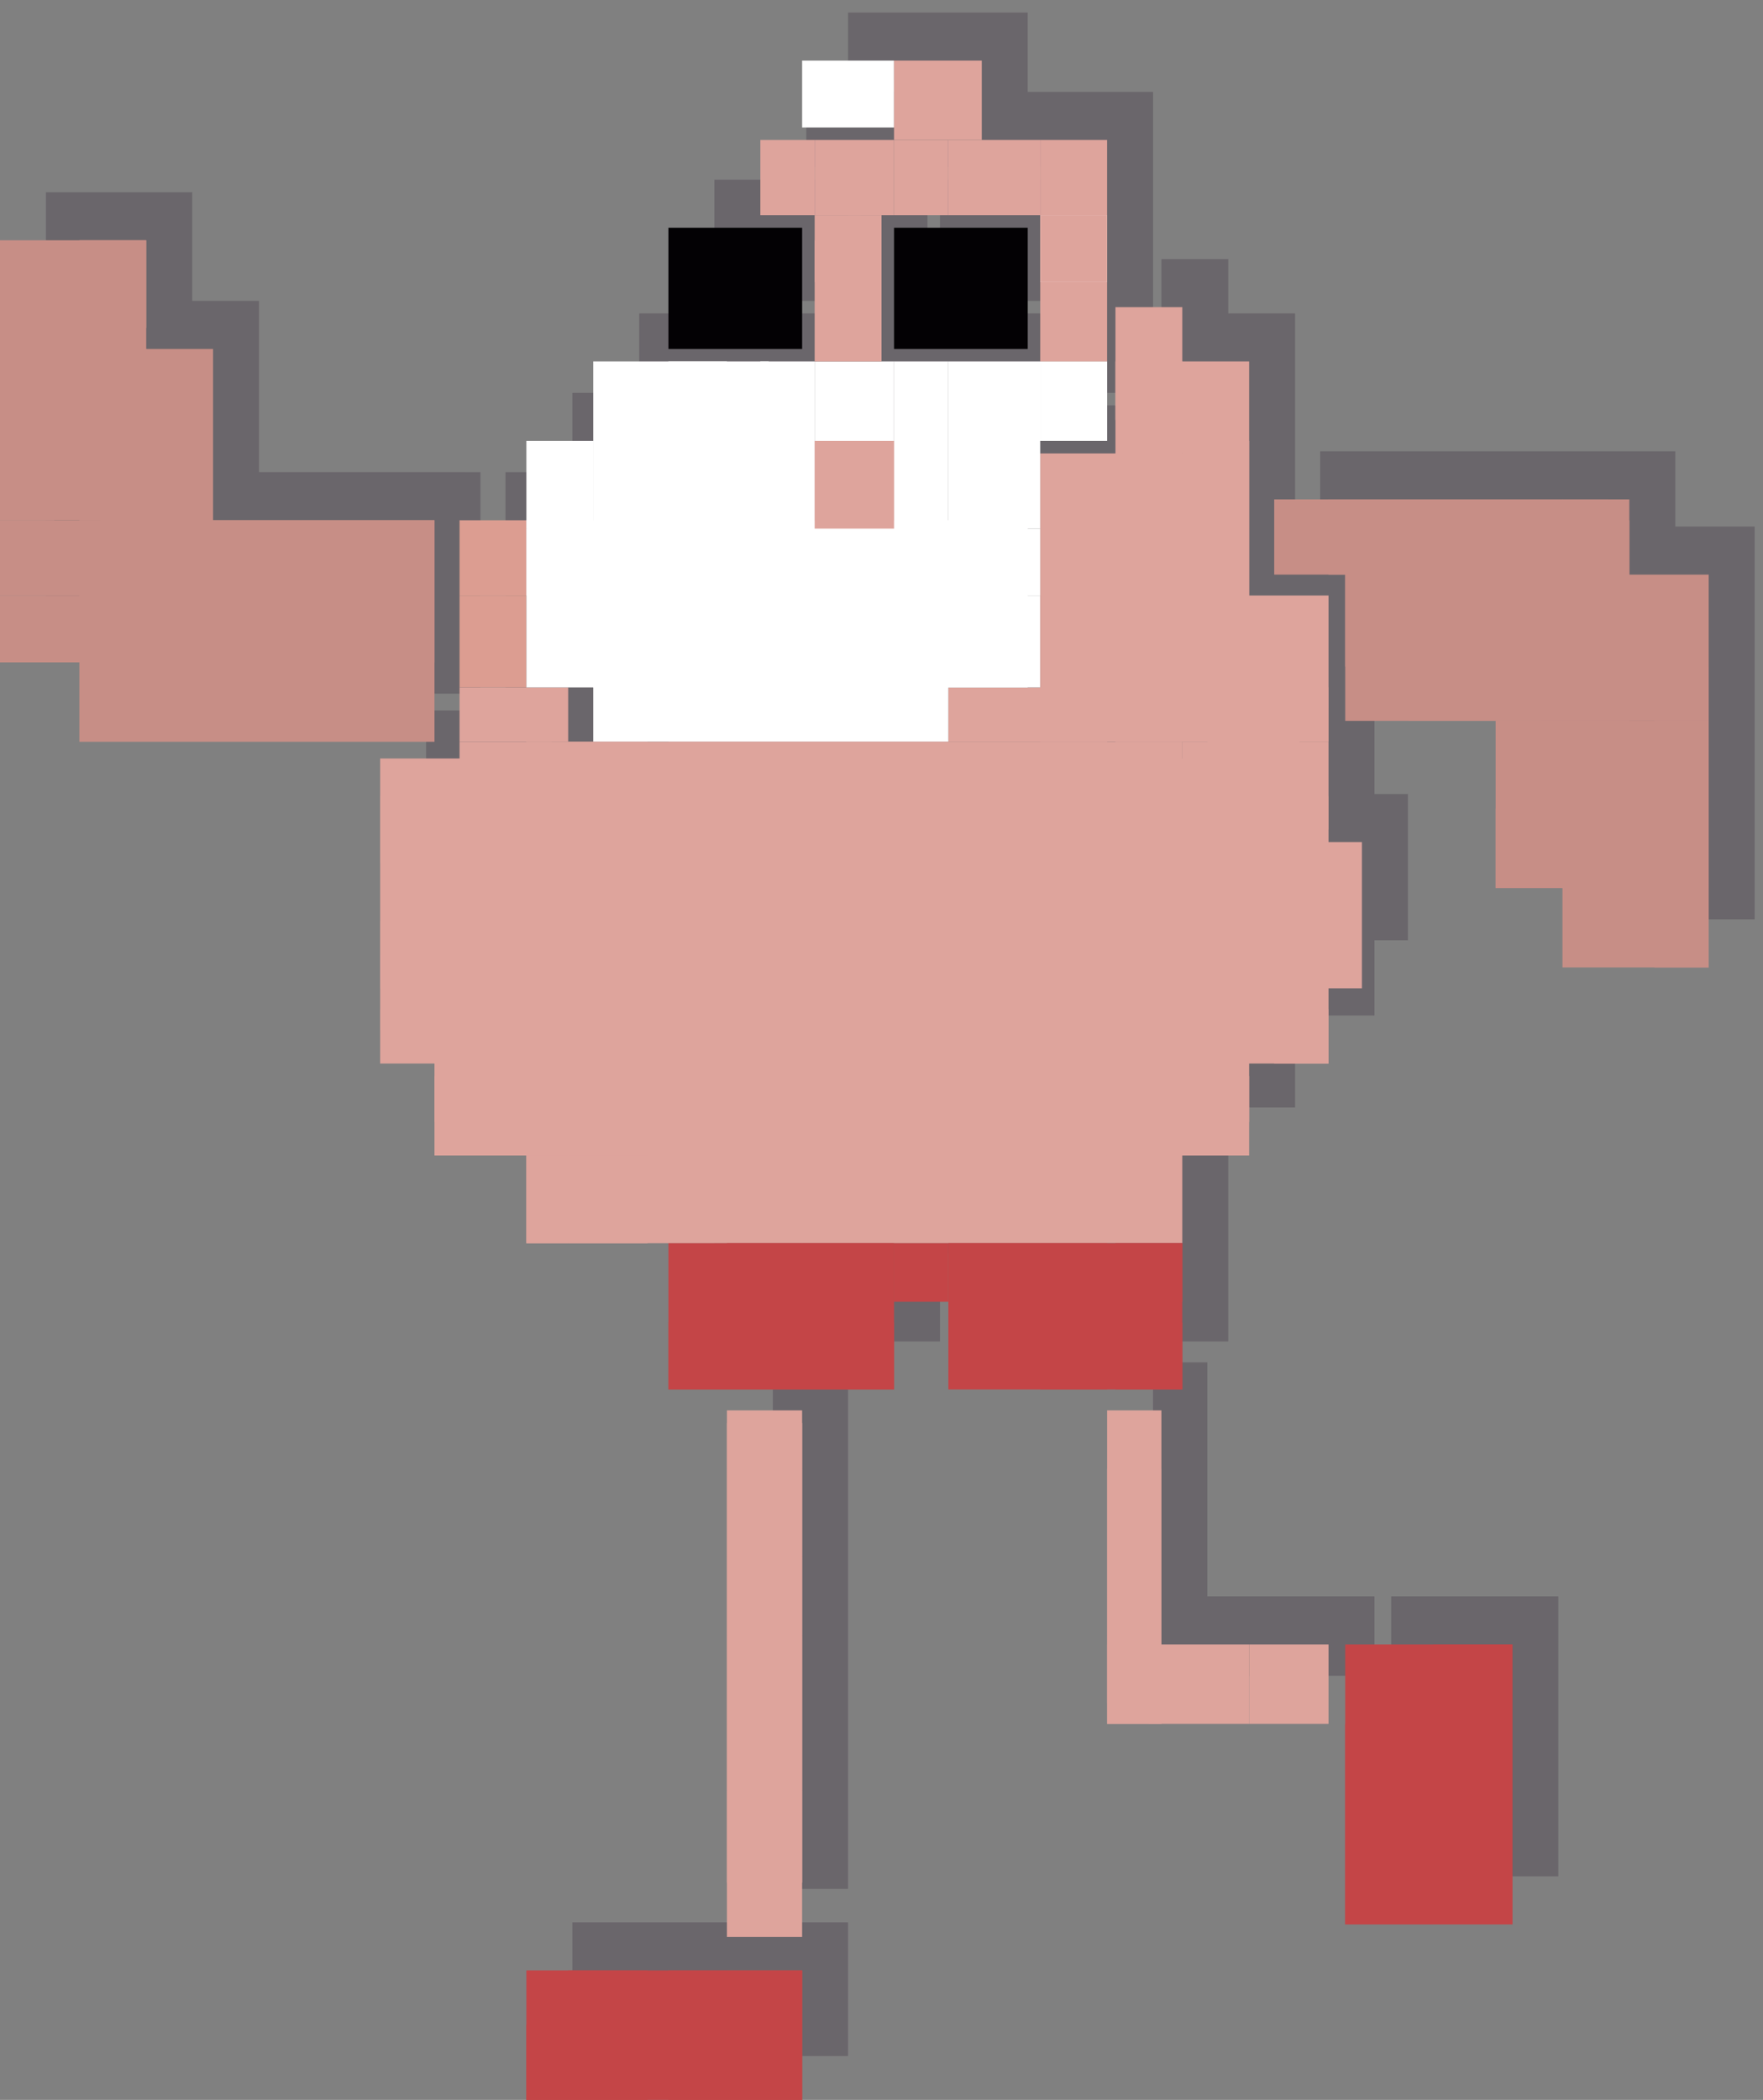<?xml version="1.0" encoding="utf-8"?>
<!-- Generator: Adobe Illustrator 17.0.1, SVG Export Plug-In . SVG Version: 6.00 Build 0)  -->
<!DOCTYPE svg PUBLIC "-//W3C//DTD SVG 1.1//EN" "http://www.w3.org/Graphics/SVG/1.1/DTD/svg11.dtd">
<svg version="1.1" id="Capa_1" xmlns="http://www.w3.org/2000/svg" xmlns:xlink="http://www.w3.org/1999/xlink" x="0px" y="0px"
	 width="422px" height="502.5px" viewBox="0 -14.5 422 502.5" enable-background="new 0 -14.5 422 502.5" xml:space="preserve">
<rect x="0" y="-14.5" width="422" height="502.5" fill="#808080" stroke="none"/>
<path opacity="0.3" fill="#37283A" d="M203,28.5h-32v29h32V28.5z M225,57.5h32v-29h-32V57.5z M337,175.5h-8v-59h-19v-56h-16v-13h-16
	v35h-18v-3h16v-72h-30v-19h-43v16h22v3h-32v18h13v35h-53v19h-16v19h-16v57h-19v73h13v22h22v21h34v35h54v-21h13v21h56v-56h16v-22h19
	v-18h8V175.5z M153,151.5h-6v-13h6V151.5z M222,60.5v-35h38v35H222z M185,437.5h18v-126h-18V437.5z M401,111.5v-18h-85v18h17v35h36
	v40h16v19h35v-94H401z M137,477.5h66v-32h-66V477.5z M333,434.5h40v-67h-40V434.5z M289,311.5h-13v75h53v-19h-40V311.5z M115,151.5
	v-53H62v-41H46v-26H11v101h19v19H115z"/>
<g>
	<rect x="249" y="72" fill="#FFFFFF" width="16" height="19"/>
	<rect x="195" y="72" fill="#FFFFFF" width="19" height="19"/>
	<rect x="214" y="72" fill="#FFFFFF" width="13" height="19"/>
	<rect x="227" y="72" fill="#FFFFFF" width="22" height="19"/>
	<rect x="142" y="72" fill="#FFFFFF" width="42" height="40"/>
	<rect x="160" y="72" fill="#FFFFFF" width="14" height="19"/>
	<rect x="182" y="72" fill="#FFFFFF" width="13" height="19"/>
	<rect x="249" y="72" fill="#FFFFFF" width="16" height="19"/>
	<rect x="267" y="72" fill="#DEA49C" width="16" height="19"/>
	<rect x="275" y="72" fill="#DEA49C" width="24" height="22"/>
	<rect x="195" y="43" fill="#DEA49C" width="16" height="29"/>
	<rect x="249" y="40" fill="#DEA49C" width="16" height="32"/>
	<rect x="267" y="59" fill="#DEA49C" width="16" height="27"/>
	<rect x="195" y="37" fill="#DEA49C" width="16" height="16"/>
	<rect x="160" y="40" fill="#030104" width="32" height="29"/>
	<rect x="214" y="40" fill="#030104" width="32" height="29"/>
	<rect x="249" y="37" fill="#FFFFFF" width="16" height="16"/>
	<rect x="195" y="19" fill="#DEA49C" width="19" height="18"/>
	<rect x="214" y="19" fill="#DEA49C" width="13" height="18"/>
	<rect x="227" y="19" fill="#DEA49C" width="22" height="18"/>
	<rect x="182" y="19" fill="#DEA49C" width="13" height="18"/>
	<rect x="249" y="19" fill="#DEA49C" width="16" height="18"/>
	<rect x="249" y="37" fill="#DEA49C" width="16" height="16"/>
	<rect x="192" fill="#FFFFFF" width="22" height="16"/>
	<rect x="214" fill="#DEA49C" width="21" height="19"/>
	<rect x="192" y="163" fill="#DEA49C" width="22" height="21"/>
	<rect x="214" y="163" fill="#DEA49C" width="13" height="21"/>
	<rect x="227" y="163" fill="#DEA49C" width="22" height="21"/>
	<rect x="136" y="163" fill="#DEA49C" width="19" height="21"/>
	<rect x="160" y="163" fill="#DEA49C" width="14" height="21"/>
	<rect x="110" y="163" fill="#DEA49C" width="22" height="21"/>
	<rect x="289" y="158" fill="#DEA49C" width="22" height="26"/>
	<rect x="126" y="163" fill="#DEA49C" width="10" height="21"/>
	<rect x="174" y="163" fill="#DEA49C" width="18" height="21"/>
	<rect x="249" y="163" fill="#DEA49C" width="16" height="21"/>
	<rect x="267" y="163" fill="#DEA49C" width="16" height="21"/>
	<rect x="283" y="163" fill="#DEA49C" width="16" height="21"/>
	<rect x="227" y="150" fill="#DEA49C" width="91" height="13"/>
	<rect x="142" y="134" fill="#FFFFFF" width="85" height="29"/>
	<rect x="110" y="150" fill="#DEA49C" width="26" height="13"/>
	<rect x="249" y="150" fill="#DEA49C" width="16" height="13"/>
	<rect x="267" y="150" fill="#DEA49C" width="16" height="13"/>
	<rect x="283" y="150" fill="#DEA49C" width="16" height="13"/>
	<rect x="305" y="150" fill="#DEA49C" width="13" height="13"/>
	<rect x="195" y="128" fill="#FFFFFF" width="19" height="22"/>
	<rect x="214" y="128" fill="#FFFFFF" width="13" height="22"/>
	<rect x="227" y="128" fill="#FFFFFF" width="22" height="22"/>
	<rect x="142" y="128" fill="#FFFFFF" width="18" height="22"/>
	<rect x="160" y="128" fill="#FFFFFF" width="14" height="22"/>
	<rect x="110" y="128" fill="#DC9D91" width="16" height="22"/>
	<rect x="126" y="110" fill="#FFFFFF" width="120" height="40"/>
	<rect x="182" y="128" fill="#FFFFFF" width="13" height="22"/>
	<rect x="249" y="94" fill="#DEA49C" width="50" height="66"/>
	<rect x="267" y="128" fill="#DEA49C" width="16" height="22"/>
	<rect x="283" y="128" fill="#DEA49C" width="16" height="22"/>
	<rect x="297" y="128" fill="#DEA49C" width="21" height="27"/>
	<rect x="195" y="112" fill="#FFFFFF" width="19" height="16"/>
	<rect x="214" y="112" fill="#FFFFFF" width="13" height="16"/>
	<rect x="227" y="112" fill="#FFFFFF" width="22" height="16"/>
	<rect x="142" y="112" fill="#FFFFFF" width="18" height="16"/>
	<rect x="160" y="112" fill="#FFFFFF" width="14" height="16"/>
	<rect x="110" y="110" fill="#DC9D91" width="16" height="18"/>
	<rect x="126" y="112" fill="#FFFFFF" width="16" height="16"/>
	<rect x="182" y="112" fill="#FFFFFF" width="13" height="16"/>
	<rect x="267" y="112" fill="#DEA49C" width="16" height="16"/>
	<rect x="283" y="112" fill="#DEA49C" width="16" height="16"/>
	<rect x="305" y="105" fill="#C78E86" width="80" height="18"/>
	<rect x="195" y="91" fill="#FFFFFF" width="19" height="21"/>
	<rect x="214" y="91" fill="#FFFFFF" width="13" height="21"/>
	<rect x="227" y="91" fill="#FFFFFF" width="22" height="21"/>
	<rect x="142" y="91" fill="#FFFFFF" width="18" height="21"/>
	<rect x="160" y="91" fill="#FFFFFF" width="14" height="21"/>
	<rect x="126" y="91" fill="#FFFFFF" width="16" height="21"/>
	<rect x="182" y="91" fill="#FFFFFF" width="13" height="21"/>
	<rect x="267" y="91" fill="#DEA49C" width="16" height="21"/>
	<rect x="283" y="91" fill="#DEA49C" width="16" height="21"/>
	<rect x="192" y="262" fill="#DEA49C" width="22" height="21"/>
	<rect x="214" y="262" fill="#DEA49C" width="13" height="21"/>
	<rect x="227" y="262" fill="#DEA49C" width="22" height="21"/>
	<rect x="160" y="262" fill="#DEA49C" width="14" height="21"/>
	<rect x="174" y="262" fill="#DEA49C" width="18" height="21"/>
	<rect x="249" y="262" fill="#DEA49C" width="16" height="21"/>
	<rect x="126" y="163" fill="#DEA49C" width="157" height="120"/>
	<rect x="358" y="179" fill="#C78E86" width="16" height="19"/>
	<rect x="192" y="243" fill="#DEA49C" width="22" height="19"/>
	<rect x="214" y="243" fill="#DEA49C" width="13" height="19"/>
	<rect x="227" y="243" fill="#DEA49C" width="22" height="19"/>
	<rect x="136" y="243" fill="#DEA49C" width="19" height="19"/>
	<rect x="160" y="243" fill="#DEA49C" width="14" height="19"/>
	<rect x="104" y="243" fill="#DEA49C" width="190" height="19"/>
	<rect x="126" y="243" fill="#DEA49C" width="10" height="19"/>
	<rect x="136" y="262" fill="#DEA49C" width="19" height="21"/>
	<rect x="126" y="262" fill="#DEA49C" width="10" height="21"/>
	<rect x="174" y="243" fill="#DEA49C" width="18" height="19"/>
	<rect x="249" y="243" fill="#DEA49C" width="16" height="19"/>
	<rect x="267" y="243" fill="#DEA49C" width="16" height="19"/>
	<rect x="358" y="158" fill="#C78E86" width="51" height="40"/>
	<rect x="192" y="227" fill="#DEA49C" width="22" height="13"/>
	<rect x="214" y="227" fill="#DEA49C" width="13" height="13"/>
	<rect x="227" y="227" fill="#DEA49C" width="22" height="13"/>
	<rect x="136" y="227" fill="#DEA49C" width="19" height="13"/>
	<rect x="160" y="227" fill="#DEA49C" width="14" height="13"/>
	<rect x="104" y="227" fill="#DEA49C" width="19" height="13"/>
	<rect x="126" y="227" fill="#DEA49C" width="10" height="13"/>
	<rect x="174" y="227" fill="#DEA49C" width="18" height="13"/>
	<rect x="249" y="227" fill="#DEA49C" width="16" height="13"/>
	<rect x="267" y="227" fill="#DEA49C" width="16" height="13"/>
	<rect x="283" y="227" fill="#DEA49C" width="16" height="13"/>
	<rect x="283" y="243" fill="#DEA49C" width="16" height="19"/>
	<rect x="104" y="235" fill="#DEA49C" width="190" height="19"/>
	<rect x="283" y="235" fill="#DEA49C" width="16" height="19"/>
	<rect x="358" y="145" fill="#C78E86" width="16" height="13"/>
	<rect x="192" y="206" fill="#DEA49C" width="22" height="16"/>
	<rect x="214" y="206" fill="#DEA49C" width="13" height="16"/>
	<rect x="227" y="206" fill="#DEA49C" width="22" height="16"/>
	<rect x="136" y="206" fill="#DEA49C" width="19" height="16"/>
	<rect x="160" y="206" fill="#DEA49C" width="14" height="16"/>
	<rect x="104" y="206" fill="#DEA49C" width="19" height="16"/>
	<rect x="126" y="206" fill="#DEA49C" width="10" height="16"/>
	<rect x="174" y="206" fill="#DEA49C" width="18" height="16"/>
	<rect x="249" y="206" fill="#DEA49C" width="16" height="16"/>
	<rect x="267" y="206" fill="#DEA49C" width="16" height="16"/>
	<rect x="283" y="206" fill="#DEA49C" width="16" height="16"/>
	<rect x="358" y="123" fill="#C78E86" width="16" height="22"/>
	<rect x="192" y="184" fill="#DEA49C" width="22" height="22"/>
	<rect x="214" y="184" fill="#DEA49C" width="13" height="22"/>
	<rect x="227" y="184" fill="#DEA49C" width="22" height="22"/>
	<rect x="136" y="184" fill="#DEA49C" width="19" height="22"/>
	<rect x="160" y="184" fill="#DEA49C" width="14" height="22"/>
	<rect x="104" y="184" fill="#DEA49C" width="19" height="22"/>
	<rect x="126" y="184" fill="#DEA49C" width="10" height="22"/>
	<rect x="174" y="184" fill="#DEA49C" width="18" height="22"/>
	<rect x="249" y="184" fill="#DEA49C" width="16" height="22"/>
	<rect x="267" y="184" fill="#DEA49C" width="16" height="22"/>
	<rect x="283" y="184" fill="#DEA49C" width="16" height="22"/>
	<rect x="305" y="163" fill="#DEA49C" width="13" height="21"/>
	<rect x="305" y="227" fill="#DEA49C" width="13" height="13"/>
	<rect x="305" y="206" fill="#DEA49C" width="13" height="16"/>
	<rect x="313" y="187" fill="#DEA49C" width="13" height="35"/>
	<rect x="358" y="105" fill="#C78E86" width="16" height="18"/>
	<rect x="174" y="358" fill="#DEA49C" width="18" height="19"/>
	<rect x="265" y="358" fill="#DEA49C" width="13" height="19"/>
	<rect x="174" y="337" fill="#DEA49C" width="18" height="21"/>
	<rect x="265" y="337" fill="#DEA49C" width="13" height="21"/>
	<rect x="174" y="323" fill="#DEA49C" width="18" height="14"/>
	<rect x="265" y="323" fill="#DEA49C" width="13" height="70"/>
	<rect x="192" y="302" fill="#C44547" width="22" height="16"/>
	<rect x="227" y="283" fill="#C44547" width="56" height="35"/>
	<rect x="174" y="302" fill="#C44547" width="18" height="16"/>
	<rect x="249" y="302" fill="#C44547" width="16" height="16"/>
	<rect x="267" y="302" fill="#C44547" width="16" height="16"/>
	<rect x="192" y="283" fill="#C44547" width="22" height="14"/>
	<rect x="214" y="283" fill="#C44547" width="13" height="14"/>
	<rect x="227" y="283" fill="#C44547" width="22" height="14"/>
	<rect x="174" y="283" fill="#C44547" width="18" height="14"/>
	<rect x="160" y="302" fill="#C44547" width="14" height="16"/>
	<rect x="160" y="283" fill="#C44547" width="54" height="35"/>
	<rect x="249" y="283" fill="#C44547" width="16" height="14"/>
	<rect x="267" y="283" fill="#C44547" width="16" height="14"/>
	<rect x="337" y="145" fill="#C78E86" width="21" height="13"/>
	<rect x="322" y="110" fill="#C78E86" width="68" height="35"/>
	<rect x="337" y="123" fill="#C78E86" width="21" height="22"/>
	<rect x="318" y="105" fill="#C78E86" width="19" height="18"/>
	<rect x="337" y="105" fill="#C78E86" width="21" height="18"/>
	<rect x="374" y="179" fill="#C78E86" width="16" height="19"/>
	<rect x="396" y="179" fill="#C78E86" width="13" height="19"/>
	<rect x="374" y="158" fill="#C78E86" width="16" height="21"/>
	<rect x="396" y="158" fill="#C78E86" width="13" height="21"/>
	<rect x="374" y="145" fill="#C78E86" width="16" height="13"/>
	<rect x="396" y="145" fill="#C78E86" width="13" height="13"/>
	<rect x="374" y="123" fill="#C78E86" width="16" height="22"/>
	<rect x="322" y="123" fill="#C78E86" width="87" height="35"/>
	<rect x="374" y="105" fill="#C78E86" width="16" height="18"/>
	<rect x="91" y="227" fill="#DEA49C" width="227" height="13"/>
	<rect x="91" y="214" fill="#DEA49C" width="227" height="18"/>
	<rect x="91" y="176" fill="#DEA49C" width="227" height="16"/>
	<rect x="91" y="206" fill="#DEA49C" width="13" height="16"/>
	<rect x="91" y="167" fill="#DEA49C" width="224" height="53"/>
	<rect x="374" y="187" fill="#C78E86" width="35" height="30"/>
	<rect x="396" y="201" fill="#C78E86" width="13" height="16"/>
	<rect x="91" y="110" fill="#C78E86" width="13" height="18"/>
	<rect x="91" y="128" fill="#C78E86" width="13" height="16"/>
	<rect x="24" y="69" fill="#C78E86" width="27" height="22"/>
	<rect x="24" y="91" fill="#C78E86" width="27" height="24"/>
	<rect x="35" y="110" fill="#C78E86" width="16" height="18"/>
	<rect x="35" y="128" fill="#C78E86" width="16" height="16"/>
	<rect x="72" y="110" fill="#C78E86" width="19" height="18"/>
	<rect x="51" y="110" fill="#C78E86" width="21" height="18"/>
	<rect x="72" y="128" fill="#C78E86" width="19" height="16"/>
	<rect x="51" y="128" fill="#C78E86" width="21" height="16"/>
	<rect x="19" y="69" fill="#C78E86" width="16" height="17"/>
	<rect y="69" fill="#C78E86" width="13" height="17"/>
	<rect x="19" y="86" fill="#C78E86" width="16" height="24"/>
	<rect y="86" fill="#C78E86" width="13" height="24"/>
	<rect x="19" y="110" fill="#C78E86" width="16" height="18"/>
	<rect y="110" fill="#C78E86" width="29" height="18"/>
	<rect x="19" y="128" fill="#C78E86" width="16" height="16"/>
	<rect y="128" fill="#C78E86" width="29" height="16"/>
	<rect x="19" y="43" fill="#C78E86" width="16" height="21"/>
	<rect y="43" fill="#C78E86" width="35" height="67"/>
	<rect x="174" y="457" fill="#C44547" width="18" height="13"/>
	<rect x="322" y="436" fill="#C44547" width="21" height="10"/>
	<rect x="322" y="414" fill="#C44547" width="21" height="22"/>
	<rect x="126" y="457" fill="#C44547" width="66" height="32"/>
	<rect x="136" y="457" fill="#C44547" width="19" height="13"/>
	<rect x="160" y="457" fill="#C44547" width="14" height="13"/>
	<rect x="322" y="398" fill="#C44547" width="21" height="16"/>
	<rect x="322" y="379" fill="#C44547" width="40" height="67"/>
	<rect x="174" y="326" fill="#DEA49C" width="18" height="123"/>
	<rect x="299" y="379" fill="#DEA49C" width="19" height="19"/>
	<rect x="174" y="414" fill="#DEA49C" width="18" height="22"/>
	<rect x="275" y="379" fill="#DEA49C" width="24" height="19"/>
	<rect x="174" y="398" fill="#DEA49C" width="18" height="16"/>
	<rect x="265" y="379" fill="#DEA49C" width="13" height="19"/>
	<rect x="174" y="377" fill="#DEA49C" width="18" height="21"/>
	<rect x="265" y="377" fill="#DEA49C" width="13" height="21"/>
	<rect x="174" y="470" fill="#C44547" width="18" height="19"/>
	<rect x="343" y="436" fill="#C44547" width="19" height="10"/>
	<rect x="343" y="414" fill="#C44547" width="19" height="22"/>
	<rect x="126" y="470" fill="#C44547" width="10" height="19"/>
	<rect x="136" y="470" fill="#C44547" width="19" height="19"/>
	<rect x="160" y="470" fill="#C44547" width="14" height="19"/>
	<rect x="343" y="398" fill="#C44547" width="19" height="16"/>
	<rect x="343" y="379" fill="#C44547" width="19" height="19"/>
	<rect x="195" y="91" fill="#DEA49C" width="19" height="21"/>
	<rect x="19" y="110" fill="#C78E86" width="85" height="53"/>
</g>
</svg>
